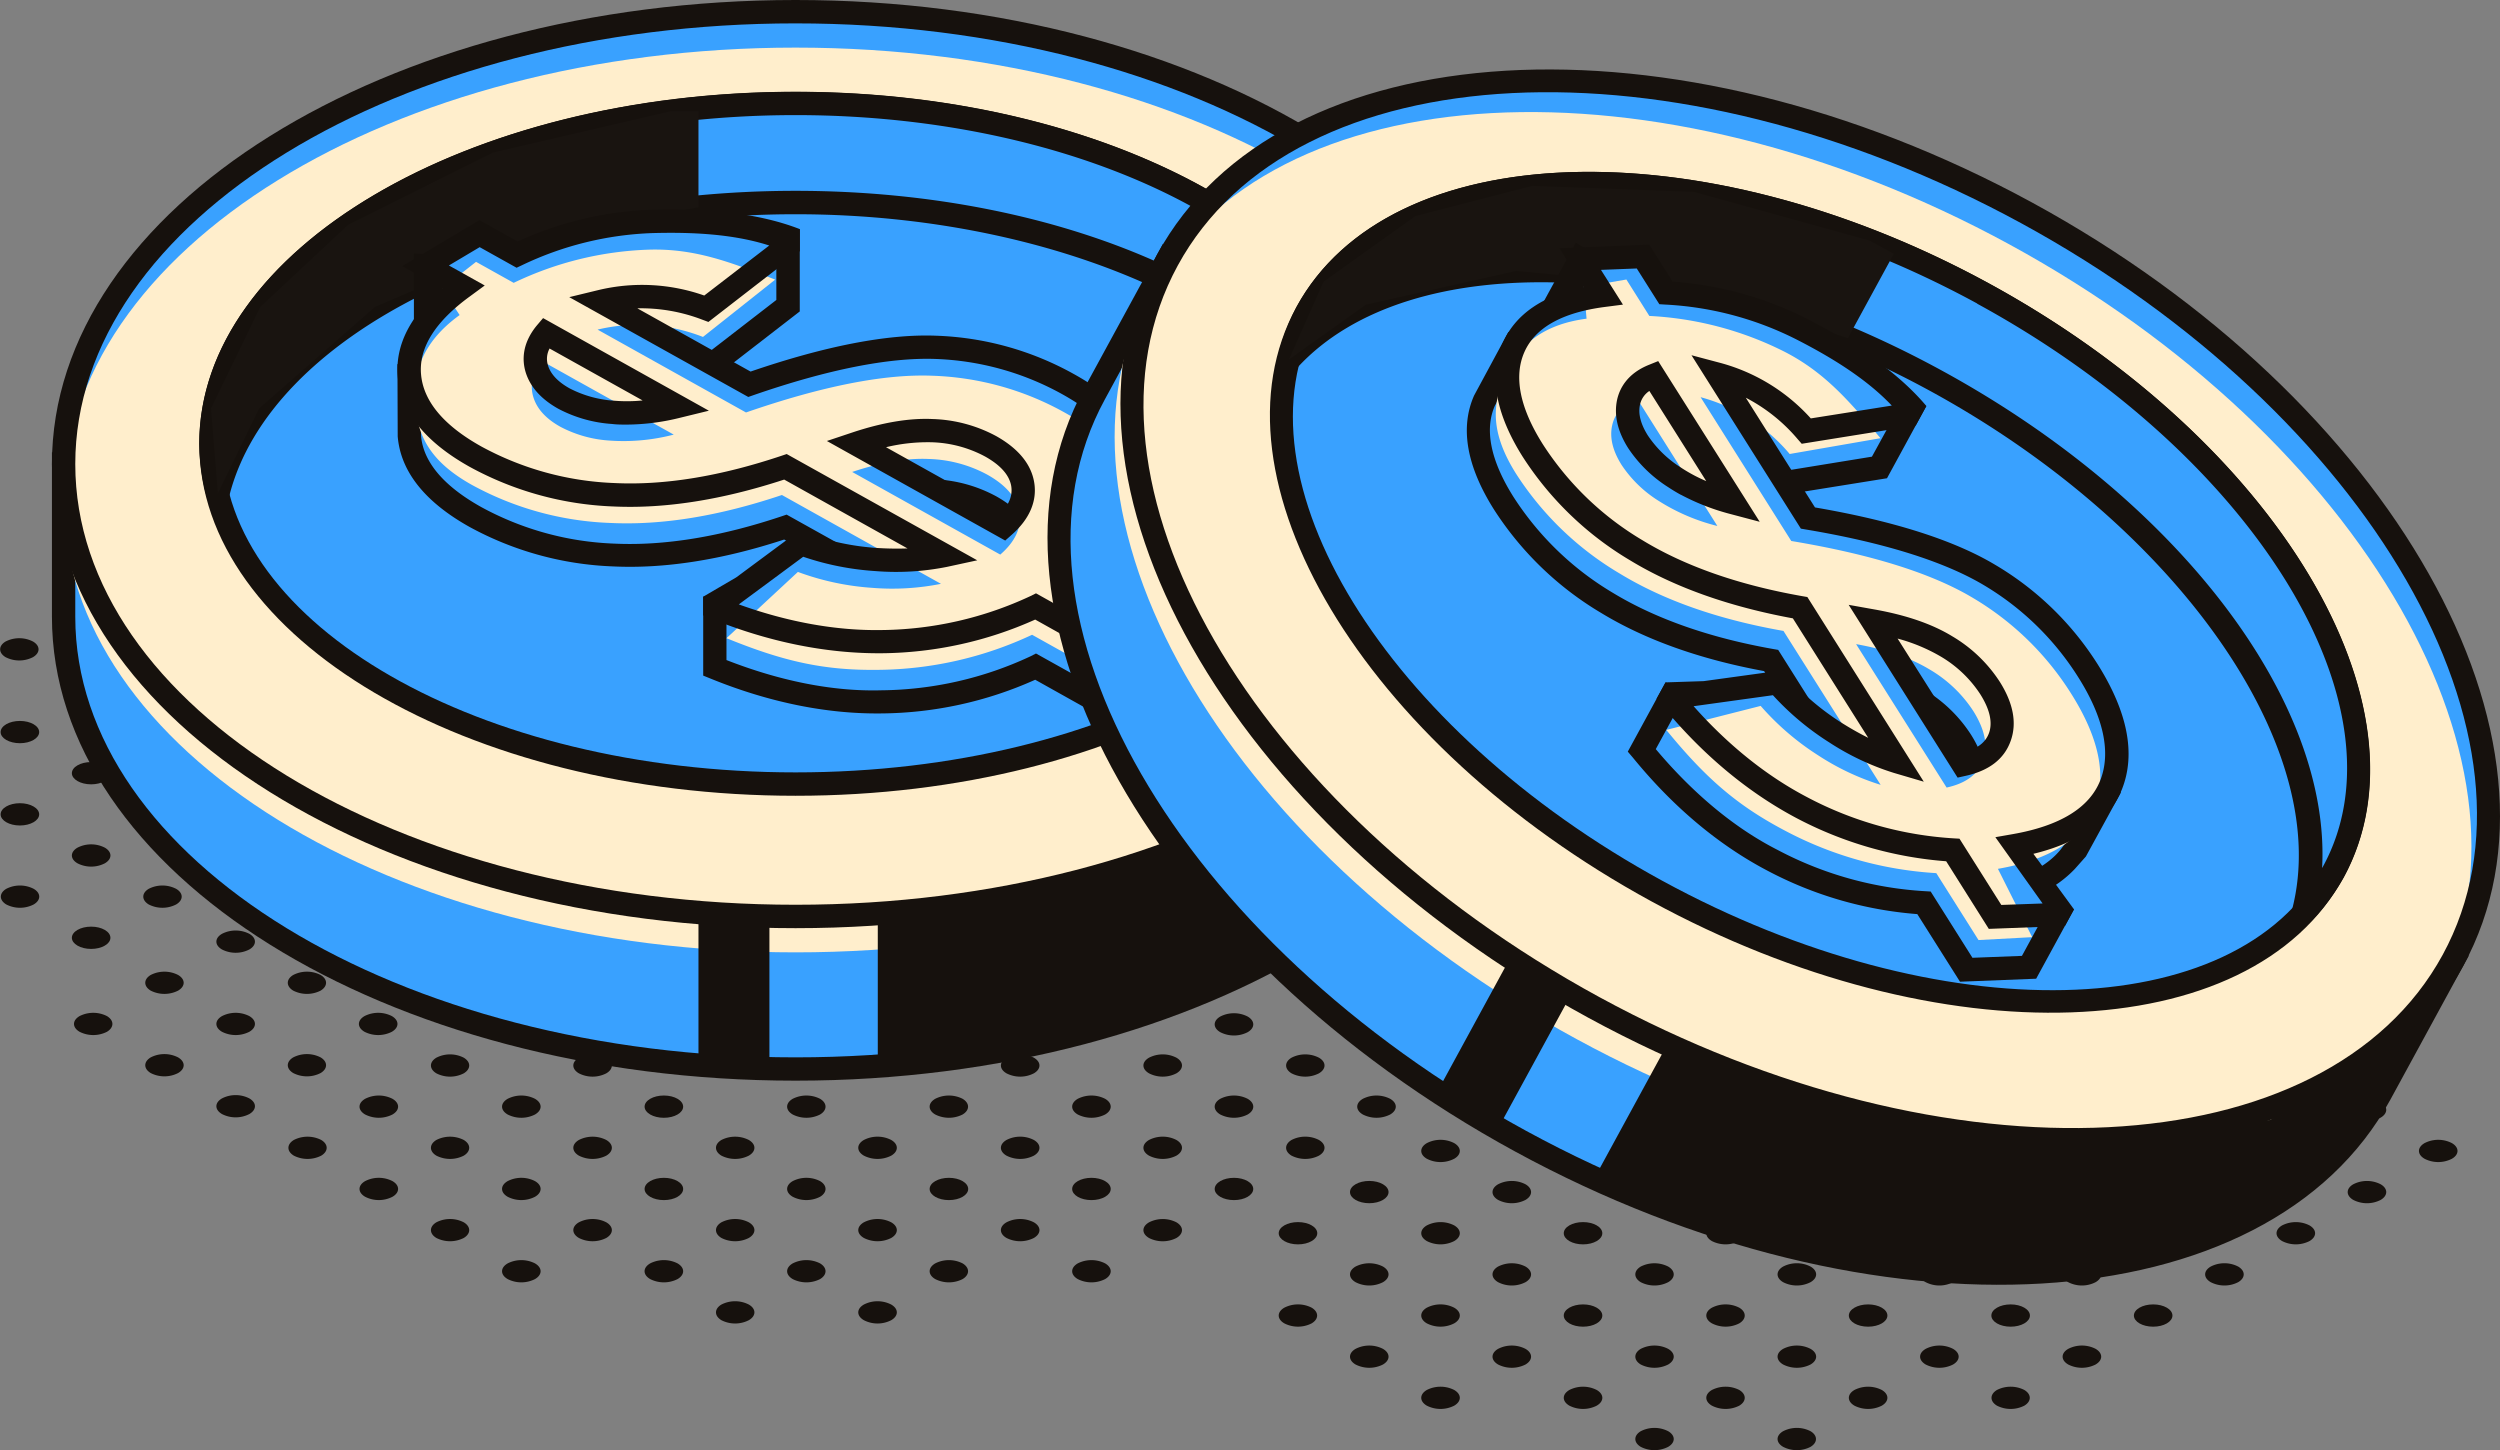<svg id="Layer_1" data-name="Layer 1" xmlns="http://www.w3.org/2000/svg" viewBox="0 0 682.17 395.68"><rect x="0" y="0" width="682.17" height="395.68" fill="#808080" stroke="none"/><defs><style>.cls-1{fill:#16110d;}.cls-2{fill:#39a1ff;}.cls-3{fill:#fec;}.cls-4{fill:#191410;}</style></defs><title>coins</title><path class="cls-1" d="M311.37,355.21c2.05,1.19,2.05,3.11,0,4.3a8.26,8.26,0,0,1-7.44,0c-2.05-1.19-2.05-3.11,0-4.3A8.26,8.26,0,0,1,311.37,355.21Z" transform="translate(-9.83 -10.48)"/><path class="cls-1" d="M330.82,344c2.05,1.19,2.05,3.11,0,4.3a8.26,8.26,0,0,1-7.44,0c-2.06-1.19-2.06-3.11,0-4.29A8.23,8.23,0,0,1,330.82,344Z" transform="translate(-9.83 -10.48)"/><ellipse class="cls-1" cx="336.71" cy="324.43" rx="5.26" ry="3.04"/><path class="cls-1" d="M369.71,321.53c2.05,1.19,2.05,3.11,0,4.3a8.26,8.26,0,0,1-7.44,0c-2-1.19-2-3.11,0-4.3A8.2,8.2,0,0,1,369.71,321.53Z" transform="translate(-9.83 -10.48)"/><path class="cls-1" d="M389.15,310.3c2.06,1.19,2.06,3.11,0,4.3a8.24,8.24,0,0,1-7.43,0c-2.06-1.19-2.06-3.11,0-4.3A8.24,8.24,0,0,1,389.15,310.3Z" transform="translate(-9.83 -10.48)"/><path class="cls-1" d="M408.6,299.08c2,1.18,2,3.1,0,4.29a8.2,8.2,0,0,1-7.44,0c-2.05-1.19-2.05-3.11,0-4.29A8.2,8.2,0,0,1,408.6,299.08Z" transform="translate(-9.83 -10.48)"/><path class="cls-1" d="M428.05,287.85c2.05,1.19,2.05,3.11,0,4.29a8.2,8.2,0,0,1-7.44,0c-2.06-1.18-2.06-3.1,0-4.29A8.2,8.2,0,0,1,428.05,287.85Z" transform="translate(-9.83 -10.48)"/><ellipse class="cls-1" cx="433.94" cy="268.29" rx="5.26" ry="3.04"/><path class="cls-1" d="M253,366.44c2.06,1.18,2.06,3.11,0,4.29a8.18,8.18,0,0,1-7.43,0c-2.06-1.18-2.06-3.11,0-4.29A8.18,8.18,0,0,1,253,366.44Z" transform="translate(-9.83 -10.48)"/><path class="cls-1" d="M272.48,355.21c2,1.19,2,3.11,0,4.3a8.26,8.26,0,0,1-7.44,0c-2.05-1.19-2.05-3.11,0-4.3A8.26,8.26,0,0,1,272.48,355.21Z" transform="translate(-9.83 -10.48)"/><path class="cls-1" d="M291.92,344c2.06,1.18,2.06,3.1,0,4.29a8.24,8.24,0,0,1-7.43,0c-2.06-1.19-2.06-3.11,0-4.29A8.18,8.18,0,0,1,291.92,344Z" transform="translate(-9.83 -10.48)"/><ellipse class="cls-1" cx="297.82" cy="324.43" rx="5.26" ry="3.04"/><path class="cls-1" d="M330.82,321.53c2.05,1.19,2.05,3.11,0,4.3a8.26,8.26,0,0,1-7.44,0c-2.06-1.19-2.06-3.11,0-4.3A8.2,8.2,0,0,1,330.82,321.53Z" transform="translate(-9.83 -10.48)"/><path class="cls-1" d="M350.26,310.3c2.06,1.19,2.06,3.11,0,4.3a8.26,8.26,0,0,1-7.44,0c-2.05-1.19-2.05-3.11,0-4.3A8.26,8.26,0,0,1,350.26,310.3Z" transform="translate(-9.83 -10.48)"/><path class="cls-1" d="M369.71,299.08c2.05,1.18,2.05,3.1,0,4.29a8.2,8.2,0,0,1-7.44,0c-2-1.19-2-3.11,0-4.29A8.2,8.2,0,0,1,369.71,299.08Z" transform="translate(-9.83 -10.48)"/><path class="cls-1" d="M389.15,287.85c2.06,1.19,2.06,3.11,0,4.29a8.18,8.18,0,0,1-7.43,0c-2.06-1.18-2.06-3.1,0-4.29A8.18,8.18,0,0,1,389.15,287.85Z" transform="translate(-9.83 -10.48)"/><path class="cls-1" d="M408.6,276.62c2,1.19,2,3.11,0,4.3a8.26,8.26,0,0,1-7.44,0c-2.05-1.19-2.05-3.11,0-4.3A8.26,8.26,0,0,1,408.6,276.62Z" transform="translate(-9.83 -10.48)"/><path class="cls-1" d="M428.05,265.4c2.05,1.18,2.05,3.1,0,4.29a8.26,8.26,0,0,1-7.44,0c-2.06-1.19-2.06-3.11,0-4.29A8.2,8.2,0,0,1,428.05,265.4Z" transform="translate(-9.83 -10.48)"/><path class="cls-1" d="M447.49,254.17c2.06,1.18,2.06,3.11,0,4.29a8.2,8.2,0,0,1-7.44,0c-2.05-1.18-2.05-3.11,0-4.29A8.2,8.2,0,0,1,447.49,254.17Z" transform="translate(-9.83 -10.48)"/><path class="cls-1" d="M466.94,242.94c2.05,1.19,2.05,3.11,0,4.3a8.26,8.26,0,0,1-7.44,0c-2.06-1.19-2.06-3.11,0-4.3A8.26,8.26,0,0,1,466.94,242.94Z" transform="translate(-9.83 -10.48)"/><path class="cls-1" d="M214.14,366.44c2.06,1.18,2.06,3.11,0,4.29a8.2,8.2,0,0,1-7.44,0c-2-1.18-2-3.11,0-4.29A8.2,8.2,0,0,1,214.14,366.44Z" transform="translate(-9.83 -10.48)"/><path class="cls-1" d="M233.59,355.21c2,1.19,2,3.11,0,4.3a8.26,8.26,0,0,1-7.44,0c-2.05-1.19-2.05-3.11,0-4.3A8.26,8.26,0,0,1,233.59,355.21Z" transform="translate(-9.83 -10.48)"/><path class="cls-1" d="M253,344c2.06,1.18,2.06,3.1,0,4.29a8.24,8.24,0,0,1-7.43,0c-2.06-1.19-2.06-3.11,0-4.29A8.18,8.18,0,0,1,253,344Z" transform="translate(-9.83 -10.48)"/><ellipse class="cls-1" cx="258.93" cy="324.43" rx="5.26" ry="3.04"/><path class="cls-1" d="M291.92,321.53c2.06,1.19,2.06,3.11,0,4.3a8.24,8.24,0,0,1-7.43,0c-2.06-1.19-2.06-3.11,0-4.3A8.18,8.18,0,0,1,291.92,321.53Z" transform="translate(-9.83 -10.48)"/><path class="cls-1" d="M311.37,310.3c2.05,1.19,2.05,3.11,0,4.3a8.26,8.26,0,0,1-7.44,0c-2.05-1.19-2.05-3.11,0-4.3A8.26,8.26,0,0,1,311.37,310.3Z" transform="translate(-9.83 -10.48)"/><path class="cls-1" d="M330.82,299.08c2.05,1.18,2.05,3.1,0,4.29a8.2,8.2,0,0,1-7.44,0c-2.06-1.19-2.06-3.11,0-4.29A8.2,8.2,0,0,1,330.82,299.08Z" transform="translate(-9.83 -10.48)"/><path class="cls-1" d="M350.26,287.85c2.06,1.19,2.06,3.11,0,4.29a8.2,8.2,0,0,1-7.44,0c-2.05-1.18-2.05-3.1,0-4.29A8.2,8.2,0,0,1,350.26,287.85Z" transform="translate(-9.83 -10.48)"/><path class="cls-1" d="M369.71,276.62c2.05,1.19,2.05,3.11,0,4.3a8.26,8.26,0,0,1-7.44,0c-2-1.19-2-3.11,0-4.3A8.26,8.26,0,0,1,369.71,276.62Z" transform="translate(-9.83 -10.48)"/><path class="cls-1" d="M389.15,265.4c2.06,1.18,2.06,3.1,0,4.29a8.24,8.24,0,0,1-7.43,0c-2.06-1.19-2.06-3.11,0-4.29A8.18,8.18,0,0,1,389.15,265.4Z" transform="translate(-9.83 -10.48)"/><path class="cls-1" d="M408.6,254.17c2,1.18,2,3.11,0,4.29a8.2,8.2,0,0,1-7.44,0c-2.05-1.18-2.05-3.11,0-4.29A8.2,8.2,0,0,1,408.6,254.17Z" transform="translate(-9.83 -10.48)"/><path class="cls-1" d="M428.05,242.94c2.05,1.19,2.05,3.11,0,4.3a8.26,8.26,0,0,1-7.44,0c-2.06-1.19-2.06-3.11,0-4.3A8.26,8.26,0,0,1,428.05,242.94Z" transform="translate(-9.83 -10.48)"/><ellipse class="cls-1" cx="433.94" cy="223.38" rx="5.26" ry="3.04"/><path class="cls-1" d="M466.94,220.49c2.05,1.18,2.05,3.11,0,4.29a8.2,8.2,0,0,1-7.44,0c-2.05-1.18-2.05-3.11,0-4.29A8.2,8.2,0,0,1,466.94,220.49Z" transform="translate(-9.83 -10.48)"/><path class="cls-1" d="M194.7,355.21c2.05,1.19,2.05,3.11,0,4.3a8.26,8.26,0,0,1-7.44,0c-2.06-1.19-2.06-3.11,0-4.3A8.26,8.26,0,0,1,194.7,355.21Z" transform="translate(-9.83 -10.48)"/><path class="cls-1" d="M214.14,344c2.06,1.18,2.06,3.1,0,4.29a8.26,8.26,0,0,1-7.44,0c-2-1.19-2-3.11,0-4.29A8.2,8.2,0,0,1,214.14,344Z" transform="translate(-9.83 -10.48)"/><path class="cls-1" d="M233.59,332.76c2,1.18,2,3.11,0,4.29a8.2,8.2,0,0,1-7.44,0c-2.05-1.18-2.05-3.11,0-4.29A8.2,8.2,0,0,1,233.59,332.76Z" transform="translate(-9.83 -10.48)"/><path class="cls-1" d="M253,321.53c2.06,1.19,2.06,3.11,0,4.3a8.24,8.24,0,0,1-7.43,0c-2.06-1.19-2.06-3.11,0-4.3A8.18,8.18,0,0,1,253,321.53Z" transform="translate(-9.83 -10.48)"/><path class="cls-1" d="M272.48,310.3c2,1.19,2,3.11,0,4.3a8.26,8.26,0,0,1-7.44,0c-2.05-1.19-2.05-3.11,0-4.3A8.26,8.26,0,0,1,272.48,310.3Z" transform="translate(-9.83 -10.48)"/><path class="cls-1" d="M291.92,299.08c2.06,1.18,2.06,3.1,0,4.29a8.18,8.18,0,0,1-7.43,0c-2.06-1.19-2.06-3.11,0-4.29A8.18,8.18,0,0,1,291.92,299.08Z" transform="translate(-9.83 -10.48)"/><path class="cls-1" d="M311.37,287.85c2.05,1.19,2.05,3.11,0,4.29a8.2,8.2,0,0,1-7.44,0c-2.05-1.18-2.05-3.1,0-4.29A8.2,8.2,0,0,1,311.37,287.85Z" transform="translate(-9.83 -10.48)"/><path class="cls-1" d="M330.82,276.62c2.05,1.19,2.05,3.11,0,4.3a8.26,8.26,0,0,1-7.44,0c-2.06-1.19-2.06-3.11,0-4.3A8.26,8.26,0,0,1,330.82,276.62Z" transform="translate(-9.83 -10.48)"/><path class="cls-1" d="M350.26,265.4c2.06,1.18,2.06,3.1,0,4.29a8.26,8.26,0,0,1-7.44,0c-2.05-1.19-2.05-3.11,0-4.29A8.2,8.2,0,0,1,350.26,265.4Z" transform="translate(-9.83 -10.48)"/><path class="cls-1" d="M369.71,254.17c2.05,1.18,2.05,3.11,0,4.29a8.2,8.2,0,0,1-7.44,0c-2-1.18-2-3.11,0-4.29A8.2,8.2,0,0,1,369.71,254.17Z" transform="translate(-9.83 -10.48)"/><path class="cls-1" d="M389.15,242.94c2.06,1.19,2.06,3.11,0,4.3a8.24,8.24,0,0,1-7.43,0c-2.06-1.19-2.06-3.11,0-4.3A8.24,8.24,0,0,1,389.15,242.94Z" transform="translate(-9.83 -10.48)"/><path class="cls-1" d="M408.6,231.71c2,1.19,2,3.11,0,4.3a8.26,8.26,0,0,1-7.44,0c-2.05-1.19-2.05-3.11,0-4.3A8.26,8.26,0,0,1,408.6,231.71Z" transform="translate(-9.83 -10.48)"/><path class="cls-1" d="M428.05,220.49c2.05,1.18,2.05,3.11,0,4.29a8.2,8.2,0,0,1-7.44,0c-2.06-1.18-2.06-3.11,0-4.29A8.2,8.2,0,0,1,428.05,220.49Z" transform="translate(-9.83 -10.48)"/><path class="cls-1" d="M447.49,209.26c2.06,1.19,2.06,3.11,0,4.29a8.18,8.18,0,0,1-7.43,0c-2.06-1.18-2.06-3.1,0-4.29A8.18,8.18,0,0,1,447.49,209.26Z" transform="translate(-9.83 -10.48)"/><path class="cls-1" d="M466.94,198c2.05,1.19,2.05,3.11,0,4.3a8.26,8.26,0,0,1-7.44,0c-2.05-1.19-2.05-3.11,0-4.3A8.26,8.26,0,0,1,466.94,198Z" transform="translate(-9.83 -10.48)"/><path class="cls-1" d="M155.8,355.21c2.06,1.19,2.06,3.11,0,4.3a8.24,8.24,0,0,1-7.43,0c-2.06-1.19-2.06-3.11,0-4.3A8.24,8.24,0,0,1,155.8,355.21Z" transform="translate(-9.83 -10.48)"/><path class="cls-1" d="M175.25,344c2.05,1.18,2.05,3.1,0,4.29a8.26,8.26,0,0,1-7.44,0c-2.05-1.19-2.05-3.11,0-4.29A8.2,8.2,0,0,1,175.25,344Z" transform="translate(-9.83 -10.48)"/><ellipse class="cls-1" cx="181.15" cy="324.43" rx="5.26" ry="3.04"/><path class="cls-1" d="M214.14,321.53c2.06,1.19,2.06,3.11,0,4.3a8.26,8.26,0,0,1-7.44,0c-2-1.19-2-3.11,0-4.3A8.26,8.26,0,0,1,214.14,321.53Z" transform="translate(-9.83 -10.48)"/><path class="cls-1" d="M233.59,310.3c2,1.19,2,3.11,0,4.3a8.26,8.26,0,0,1-7.44,0c-2.05-1.19-2.05-3.11,0-4.3A8.26,8.26,0,0,1,233.59,310.3Z" transform="translate(-9.83 -10.48)"/><path class="cls-1" d="M253,299.08c2.06,1.18,2.06,3.1,0,4.29a8.18,8.18,0,0,1-7.43,0c-2.06-1.19-2.06-3.11,0-4.29A8.18,8.18,0,0,1,253,299.08Z" transform="translate(-9.83 -10.48)"/><path class="cls-1" d="M408.6,209.26c2,1.19,2,3.11,0,4.29a8.2,8.2,0,0,1-7.44,0c-2.05-1.18-2.05-3.1,0-4.29A8.2,8.2,0,0,1,408.6,209.26Z" transform="translate(-9.83 -10.48)"/><path class="cls-1" d="M428.05,198c2.05,1.19,2.05,3.11,0,4.3a8.26,8.26,0,0,1-7.44,0c-2.06-1.19-2.06-3.11,0-4.3A8.26,8.26,0,0,1,428.05,198Z" transform="translate(-9.83 -10.48)"/><path class="cls-1" d="M447.49,186.81c2.06,1.18,2.06,3.1,0,4.29a8.18,8.18,0,0,1-7.43,0c-2.06-1.19-2.06-3.11,0-4.29A8.18,8.18,0,0,1,447.49,186.81Z" transform="translate(-9.83 -10.48)"/><path class="cls-1" d="M136.36,344c2,1.18,2,3.1,0,4.29a8.26,8.26,0,0,1-7.44,0c-2-1.19-2-3.11,0-4.29A8.2,8.2,0,0,1,136.36,344Z" transform="translate(-9.83 -10.48)"/><path class="cls-1" d="M155.8,332.76c2.06,1.18,2.06,3.11,0,4.29a8.18,8.18,0,0,1-7.43,0c-2.06-1.18-2.06-3.11,0-4.29A8.18,8.18,0,0,1,155.8,332.76Z" transform="translate(-9.83 -10.48)"/><path class="cls-1" d="M175.25,321.53c2.05,1.19,2.05,3.11,0,4.3a8.26,8.26,0,0,1-7.44,0c-2.05-1.19-2.05-3.11,0-4.3A8.26,8.26,0,0,1,175.25,321.53Z" transform="translate(-9.83 -10.48)"/><ellipse class="cls-1" cx="181.15" cy="301.97" rx="5.26" ry="3.04"/><path class="cls-1" d="M214.14,299.08c2.06,1.18,2.06,3.1,0,4.29a8.2,8.2,0,0,1-7.44,0c-2-1.19-2-3.11,0-4.29A8.2,8.2,0,0,1,214.14,299.08Z" transform="translate(-9.83 -10.48)"/><path class="cls-1" d="M408.6,186.81c2,1.18,2,3.1,0,4.29a8.2,8.2,0,0,1-7.44,0c-2.05-1.19-2.05-3.11,0-4.29A8.2,8.2,0,0,1,408.6,186.81Z" transform="translate(-9.83 -10.48)"/><path class="cls-1" d="M428.05,175.58c2.05,1.19,2.05,3.11,0,4.29a8.2,8.2,0,0,1-7.44,0c-2.05-1.18-2.05-3.1,0-4.29A8.2,8.2,0,0,1,428.05,175.58Z" transform="translate(-9.83 -10.48)"/><path class="cls-1" d="M116.91,332.76c2.06,1.18,2.06,3.11,0,4.29a8.18,8.18,0,0,1-7.43,0c-2.06-1.18-2.06-3.11,0-4.29A8.18,8.18,0,0,1,116.91,332.76Z" transform="translate(-9.83 -10.48)"/><path class="cls-1" d="M136.36,321.53c2,1.19,2,3.11,0,4.3a8.26,8.26,0,0,1-7.44,0c-2-1.19-2-3.11,0-4.3A8.26,8.26,0,0,1,136.36,321.53Z" transform="translate(-9.83 -10.48)"/><path class="cls-1" d="M155.8,310.3c2.06,1.19,2.06,3.11,0,4.3a8.24,8.24,0,0,1-7.43,0c-2.06-1.19-2.06-3.11,0-4.3A8.24,8.24,0,0,1,155.8,310.3Z" transform="translate(-9.83 -10.48)"/><path class="cls-1" d="M175.25,299.08c2.05,1.18,2.05,3.1,0,4.29a8.2,8.2,0,0,1-7.44,0c-2.05-1.19-2.05-3.11,0-4.29A8.2,8.2,0,0,1,175.25,299.08Z" transform="translate(-9.83 -10.48)"/><path class="cls-1" d="M408.6,164.35c2,1.19,2,3.11,0,4.3a8.26,8.26,0,0,1-7.44,0c-2.05-1.19-2.05-3.11,0-4.3A8.26,8.26,0,0,1,408.6,164.35Z" transform="translate(-9.83 -10.48)"/><path class="cls-1" d="M97.47,321.53c2,1.19,2,3.11,0,4.3a8.26,8.26,0,0,1-7.44,0c-2-1.19-2-3.11,0-4.3A8.26,8.26,0,0,1,97.47,321.53Z" transform="translate(-9.83 -10.48)"/><path class="cls-1" d="M116.91,310.3c2.06,1.19,2.06,3.11,0,4.3a8.24,8.24,0,0,1-7.43,0c-2.06-1.19-2.06-3.11,0-4.3A8.24,8.24,0,0,1,116.91,310.3Z" transform="translate(-9.83 -10.48)"/><path class="cls-1" d="M136.36,299.08c2,1.18,2,3.1,0,4.29a8.2,8.2,0,0,1-7.44,0c-2-1.19-2-3.11,0-4.29A8.2,8.2,0,0,1,136.36,299.08Z" transform="translate(-9.83 -10.48)"/><path class="cls-1" d="M155.8,287.85c2.06,1.19,2.06,3.11,0,4.29a8.18,8.18,0,0,1-7.43,0c-2.06-1.18-2.06-3.1,0-4.29A8.18,8.18,0,0,1,155.8,287.85Z" transform="translate(-9.83 -10.48)"/><path class="cls-1" d="M77.85,310.19c2.06,1.18,2.06,3.1,0,4.29a8.18,8.18,0,0,1-7.43,0c-2.06-1.19-2.06-3.11,0-4.29A8.18,8.18,0,0,1,77.85,310.19Z" transform="translate(-9.83 -10.48)"/><path class="cls-1" d="M97.3,299c2,1.18,2,3.11,0,4.29a8.2,8.2,0,0,1-7.44,0c-2-1.18-2-3.11,0-4.29A8.2,8.2,0,0,1,97.3,299Z" transform="translate(-9.83 -10.48)"/><path class="cls-1" d="M116.74,287.73c2.06,1.19,2.06,3.11,0,4.3a8.24,8.24,0,0,1-7.43,0c-2.06-1.19-2.06-3.11,0-4.3A8.24,8.24,0,0,1,116.74,287.73Z" transform="translate(-9.83 -10.48)"/><path class="cls-1" d="M58.41,299c2.05,1.19,2.05,3.11,0,4.29a8.2,8.2,0,0,1-7.44,0c-2-1.18-2-3.1,0-4.29A8.2,8.2,0,0,1,58.41,299Z" transform="translate(-9.83 -10.48)"/><path class="cls-1" d="M77.85,287.73c2.06,1.19,2.06,3.11,0,4.3a8.24,8.24,0,0,1-7.43,0c-2.06-1.19-2.06-3.11,0-4.3A8.24,8.24,0,0,1,77.85,287.73Z" transform="translate(-9.83 -10.48)"/><path class="cls-1" d="M97.3,276.51c2,1.18,2,3.1,0,4.29a8.26,8.26,0,0,1-7.44,0c-2-1.19-2-3.11,0-4.29A8.2,8.2,0,0,1,97.3,276.51Z" transform="translate(-9.83 -10.48)"/><path class="cls-1" d="M39,287.73c2,1.19,2,3.11,0,4.3a8.26,8.26,0,0,1-7.44,0c-2.05-1.19-2.05-3.11,0-4.3A8.26,8.26,0,0,1,39,287.73Z" transform="translate(-9.83 -10.48)"/><path class="cls-1" d="M58.41,276.51c2.05,1.18,2.05,3.1,0,4.29a8.26,8.26,0,0,1-7.44,0c-2-1.19-2-3.11,0-4.29A8.2,8.2,0,0,1,58.41,276.51Z" transform="translate(-9.83 -10.48)"/><path class="cls-1" d="M77.85,265.28c2.06,1.18,2.06,3.11,0,4.29a8.18,8.18,0,0,1-7.43,0c-2.06-1.18-2.06-3.11,0-4.29A8.18,8.18,0,0,1,77.85,265.28Z" transform="translate(-9.83 -10.48)"/><path class="cls-1" d="M97.3,254.05c2,1.19,2,3.11,0,4.3a8.26,8.26,0,0,1-7.44,0c-2-1.19-2-3.11,0-4.3A8.26,8.26,0,0,1,97.3,254.05Z" transform="translate(-9.83 -10.48)"/><path class="cls-1" d="M459.53,175.74a8.23,8.23,0,0,1,7.44,0c2.06,1.18,2.07,3.11,0,4.3a8.23,8.23,0,0,1-7.44,0C457.49,178.85,457.48,176.93,459.53,175.74Z" transform="translate(-9.83 -10.48)"/><path class="cls-1" d="M440.09,164.51a8.23,8.23,0,0,1,7.44,0c2.06,1.19,2.06,3.11,0,4.3a8.23,8.23,0,0,1-7.44,0C438.05,167.62,438,165.7,440.09,164.51Z" transform="translate(-9.83 -10.48)"/><path class="cls-1" d="M420.64,153.28a8.23,8.23,0,0,1,7.44,0c2.06,1.18,2.07,3.1,0,4.29a8.21,8.21,0,0,1-7.43,0C418.6,156.39,418.59,154.47,420.64,153.28Z" transform="translate(-9.83 -10.48)"/><ellipse class="cls-1" cx="24.87" cy="255.89" rx="5.26" ry="3.04"/><path class="cls-1" d="M57.87,253c2.05,1.18,2.05,3.1,0,4.29a8.2,8.2,0,0,1-7.44,0c-2-1.19-2-3.11,0-4.29A8.2,8.2,0,0,1,57.87,253Z" transform="translate(-9.83 -10.48)"/><path class="cls-1" d="M77.32,241.77c2.05,1.19,2.05,3.11,0,4.29a8.18,8.18,0,0,1-7.43,0c-2.06-1.18-2.06-3.1,0-4.29A8.2,8.2,0,0,1,77.32,241.77Z" transform="translate(-9.83 -10.48)"/><path class="cls-1" d="M19,253c2.05,1.18,2.05,3.1,0,4.29a8.2,8.2,0,0,1-7.44,0c-2-1.19-2-3.11,0-4.29A8.2,8.2,0,0,1,19,253Z" transform="translate(-9.83 -10.48)"/><path class="cls-1" d="M38.42,241.77c2.06,1.19,2.06,3.11,0,4.29a8.18,8.18,0,0,1-7.43,0c-2.06-1.18-2.06-3.1,0-4.29A8.18,8.18,0,0,1,38.42,241.77Z" transform="translate(-9.83 -10.48)"/><ellipse class="cls-1" cx="44.32" cy="222.21" rx="5.26" ry="3.04"/><ellipse class="cls-1" cx="5.43" cy="222.21" rx="5.26" ry="3.04"/><ellipse class="cls-1" cx="24.87" cy="210.98" rx="5.26" ry="3.04"/><ellipse class="cls-1" cx="5.43" cy="199.76" rx="5.26" ry="3.04"/><path class="cls-1" d="M38.42,196.86c2.06,1.19,2.06,3.11,0,4.3a8.24,8.24,0,0,1-7.43,0c-2.06-1.19-2.06-3.11,0-4.3A8.18,8.18,0,0,1,38.42,196.86Z" transform="translate(-9.83 -10.48)"/><path class="cls-1" d="M18.81,185.52c2.05,1.18,2.05,3.1,0,4.29a8.2,8.2,0,0,1-7.44,0c-2-1.19-2-3.11,0-4.29A8.2,8.2,0,0,1,18.81,185.52Z" transform="translate(-9.83 -10.48)"/><path class="cls-2" d="M414.75,137.11C387.1,89.44,313.55,55.28,226.91,55.28S66.72,89.44,39.06,137.11H27.18v41.61c0,68.18,89.42,123.44,199.73,123.44S426.63,246.9,426.63,178.72V137.11Z" transform="translate(-9.83 -10.48)"/><path class="cls-1" d="M226.91,305.36C115,305.36,24,248.55,24,178.72v-44.8H37.25c29.64-49,105.51-81.83,189.66-81.83s160,32.82,189.66,81.83h13.25v44.8C429.82,248.55,338.79,305.36,226.91,305.36Zm-196.54-165v38.41C30.37,245,118.54,299,226.91,299S423.45,245,423.45,178.72V140.31H412.92l-.92-1.59c-27.86-48-102.24-80.25-185.09-80.25S69.67,90.72,41.83,138.72l-.93,1.59Z" transform="translate(-9.83 -10.48)"/><ellipse class="cls-2" cx="217.08" cy="126.63" rx="199.73" ry="123.44"/><path class="cls-3" d="M426.63,146.91c0,68.17-89.42,123.44-199.72,123.44S27.18,215.08,27.18,146.91,116.6,23.47,226.91,23.47,426.63,78.74,426.63,146.91Z" transform="translate(-9.83 -10.48)"/><path class="cls-1" d="M226.91,263.75C115,263.75,24,206.94,24,137.11S115,10.48,226.91,10.48,429.82,67.29,429.82,137.11,338.79,263.75,226.91,263.75Zm0-246.89c-108.37,0-196.54,54-196.54,120.25s88.17,120.25,196.54,120.25,196.54-53.94,196.54-120.25S335.28,16.86,226.91,16.86Z" transform="translate(-9.83 -10.48)"/><ellipse class="cls-2" cx="217.08" cy="121.09" rx="159.5" ry="92.87"/><path class="cls-1" d="M226.91,227.62c-89.71,0-162.7-43.09-162.7-96.06s73-96.05,162.7-96.05S389.6,78.6,389.6,131.56,316.62,227.62,226.91,227.62Zm0-185.73c-86.19,0-156.31,40.23-156.31,89.67s70.12,89.68,156.31,89.68S383.23,181,383.23,131.56,313.1,41.89,226.91,41.89Z" transform="translate(-9.83 -10.48)"/><path class="cls-2" d="M226.91,38.7c-88.09,0-159.5,41.58-159.5,92.87a55,55,0,0,0,1.88,13.52c11.27-44.86,77.44-79.35,157.62-79.35s146.35,34.49,157.62,79.35a55.52,55.52,0,0,0,1.88-13.52C386.41,80.28,315,38.7,226.91,38.7Z" transform="translate(-9.83 -10.48)"/><path class="cls-1" d="M382.62,151.72l-1.18-5.85C370.42,102,304,68.94,226.91,68.94S83.4,102,72.38,145.87L70.6,153l-4.41-7.08a57.65,57.65,0,0,1-2-14.3c0-53,73-96.06,162.7-96.06S389.6,78.6,389.6,131.57a58.08,58.08,0,0,1-2,14.29ZM226.91,41.89c-86.19,0-156.31,40.23-156.31,89.68v.55c19.5-41,82.24-69.57,156.31-69.57s136.81,28.6,156.31,69.57c0-.19,0-.37,0-.55C383.23,82.12,313.1,41.89,226.91,41.89Z" transform="translate(-9.83 -10.48)"/><polygon class="cls-4" points="190.59 30.34 190.59 56.55 146.07 64.99 102.31 83.75 70.72 111.44 59.45 134.61 57.58 111.44 71.02 83.75 95.03 61.3 134.57 41.61 183.03 30.34 190.59 30.34"/><path class="cls-2" d="M312,178.34c6-6.05,9.22-12.15,9.65-18.31l.32.13v-17.8l-12.15-5a64.27,64.27,0,0,0-8.46-5.58A79.44,79.44,0,0,0,265,121.69q-19.56-.7-50.68,10.08l-40.5-22.61a48.12,48.12,0,0,1,28.76,2l22.29-17.25V77.47l-28.53,9.81.12.23c-2.85-.18-5.71-.28-8.59-.2a92,92,0,0,0-36.94,9.06l-5.24-2.92,2-1.55V84.23L125.94,83v25.83l7-5.48,3.23,1.8a47.91,47.91,0,0,0-8.12,7.43c-3.72-1.27-6.63-2.24-6.63-2.24l.06,18.94q1,12.72,18,22.2a84.75,84.75,0,0,0,37.83,10.39q21.06,1,46.77-7.62l43.4,24.23a67.92,67.92,0,0,1-18.66,1.09,71.82,71.82,0,0,1-13-2.22l1-3.58-32,2.47v16.42q23.44,9.57,45.61,9.28a100.75,100.75,0,0,0,41.91-9.58l18.85,10.53L326,194.12V177.7ZM177.15,139.41a33.41,33.41,0,0,1-13.46-3.75q-6-3.36-7.42-8.26t2.51-9.63l35.84,20A54,54,0,0,1,177.15,139.41Zm106.57,31.11L243.33,148q11.83-4,20.87-3.55a35.75,35.75,0,0,1,16,4.29q7.77,4.33,8.74,10.4T283.72,170.52Z" transform="translate(-9.83 -10.48)"/><path class="cls-1" d="M311.3,206.59l-19-10.63a104.37,104.37,0,0,1-41.73,9.19c-15,.22-30.89-3-46.86-9.51l-2-.81V173.3l39.52-3L239.83,175a62.44,62.44,0,0,0,9.26,1.36,81.82,81.82,0,0,0,8.37.13l-33.65-18.79c-16.94,5.55-32.61,8-46.59,7.34A88.45,88.45,0,0,1,138,154.29c-12.25-6.84-18.86-15.16-19.65-24.74l-.07-19.66,4.49-2.46V79.65l28.13,1.56.19,11.58a95.43,95.43,0,0,1,36.71-8.67c2.52-.06,5.06,0,7.56.13L228.06,73V95.46l-24.93,19.29-1.66-.62a48.27,48.27,0,0,0-17.74-3.1l30.91,17.26c20.41-7,37.42-10.27,50.47-9.79A82.87,82.87,0,0,1,302.89,129a67.27,67.27,0,0,1,8.53,5.59l13.72,5.65v19.92l-1,4.4a30.7,30.7,0,0,1-4.95,10.27l10-.46v21.57ZM292.52,188.8l18.68,10.42,11.6-6.91V181l-18.89.87,5.81-5.82c5.41-5.42,8.35-10.9,8.73-16.29l.32-4.42V144.5l-10.95-4.63a60.88,60.88,0,0,0-8-5.31,76.66,76.66,0,0,0-34.9-9.68c-12.52-.44-29.23,2.88-49.51,9.9l-1.35.48L165.16,108l7.91-1.92A51.19,51.19,0,0,1,202,107.54l19.67-15.21V81.94l-20.93,7.2.8,1.68-5.3-.12a81.94,81.94,0,0,0-8.29-.2,89.37,89.37,0,0,0-35.67,8.76l-1.49.7-10.87-6.07,4.56-3.55V87.25l-14,2-1.32,13.11,3.54-2.76,9.43,5.26-4,2.94a45.53,45.53,0,0,0-7.59,7l-1.41,1.61-4.41-1.5,0,14.48c.58,7.06,6.1,13.69,16.39,19.43a82,82,0,0,0,36.43,10c13.52.63,28.89-1.86,45.6-7.47l1.33-.45,52,29-8.26,1.79a71.32,71.32,0,0,1-19.55,1.15,73.87,73.87,0,0,1-13.62-2.31l-3.18-.81.66-2.32-24.46,1.89v11.3c14.48,5.66,28.94,8.64,42.37,8.25a98,98,0,0,0,40.6-9.28Zm-8.4-14.4-48.66-27.17,6.85-2.29c8.24-2.75,15.61-4,22-3.7a38.77,38.77,0,0,1,17.4,4.69c6,3.37,9.52,7.63,10.33,12.67.83,5.19-1.28,10-6.26,14.33ZM251.6,148.93l31.61,17.65c2.1-2.3,2.93-4.59,2.56-7-.49-3-2.89-5.74-7.15-8.11a32.55,32.55,0,0,0-14.57-3.89A47,47,0,0,0,251.6,148.93Zm-70.75-6.17c-1.35,0-2.68,0-4-.17h0a36.4,36.4,0,0,1-14.73-4.15c-4.75-2.65-7.75-6.07-8.94-10.15-.85-3-1-7.57,3.12-12.56l1.7-2L203.26,139l-7.89,1.92A60.75,60.75,0,0,1,180.85,142.76Zm-3.43-6.52a43.91,43.91,0,0,0,7.76-.07L159.79,122a5.9,5.9,0,0,0-.45,4.53c.69,2.41,2.68,4.55,5.91,6.35a30.54,30.54,0,0,0,12.17,3.37Z" transform="translate(-9.83 -10.48)"/><path class="cls-2" d="M267.54,162.08l-43.4-24.23q-25.71,8.64-46.77,7.62a84.88,84.88,0,0,1-37.83-10.38q-17-9.5-18-22.21T136.2,88.74L125.94,83l14.74-8.79L150.93,80a91.66,91.66,0,0,1,36.94-9.06,93.66,93.66,0,0,1,37,6.57L202.58,94.72a48.12,48.12,0,0,0-28.76-2l40.5,22.61q31.13-10.78,50.68-10.08a79.44,79.44,0,0,1,36.34,10.09q18.75,10.47,20.47,24.27t-15.19,27.26L326,177.7l-14.73,8.79L292.4,176a100.75,100.75,0,0,1-41.91,9.58q-22.17.3-45.61-9.28l23.62-17.44a72.19,72.19,0,0,0,20.38,4.35A67.92,67.92,0,0,0,267.54,162.08ZM158.78,101.35q-3.93,4.74-2.51,9.63t7.42,8.26A33.41,33.41,0,0,0,177.15,123a54,54,0,0,0,17.47-1.62ZM283.72,154.1q6.18-5.35,5.2-11.41t-8.74-10.4a35.75,35.75,0,0,0-16-4.29q-9-.41-20.87,3.55Z" transform="translate(-9.83 -10.48)"/><path class="cls-3" d="M266.59,169.79l-43.4-24.24q-25.71,8.64-46.76,7.63a85,85,0,0,1-37.84-10.39c-11.32-6.32-14.75-13.29-15.44-21.77s1.62-17,12.1-24.57l-4.79-7.25,9.27-7.27L150,87.66a91.86,91.86,0,0,1,36.94-9.06c12.55-.35,22.29,3.44,34.42,8.18l-19.71,15.64a48.12,48.12,0,0,0-28.76-2l40.5,22.61Q244.5,112.27,264.05,113a79.31,79.31,0,0,1,36.34,10.08q18.75,10.47,20.47,24.28t-15.19,27.25l17.13,11.9-12.5,7.7-18.85-10.52a100.74,100.74,0,0,1-41.91,9.57c-14.78.2-25.84-2.26-41.47-8.64l19.48-18.08a72.19,72.19,0,0,0,20.38,4.35A67.56,67.56,0,0,0,266.59,169.79ZM157.83,109.06q-3.93,4.72-2.51,9.63t7.43,8.25a33.15,33.15,0,0,0,13.45,3.76,54.07,54.07,0,0,0,17.47-1.63Zm124.94,52.75q6.18-5.37,5.2-11.42T279.23,140a35.62,35.62,0,0,0-16-4.28q-9-.41-20.87,3.54Z" transform="translate(-9.83 -10.48)"/><path class="cls-1" d="M311.3,190.17l-19-10.63a104.37,104.37,0,0,1-41.73,9.19c-15,.14-30.89-3-46.86-9.51l-2-.83,0-5.09,9-5.26L228,155.23l1.61.6A69,69,0,0,0,249.09,160c2.93.19,5.71.22,8.37.13l-33.65-18.79c-16.93,5.55-32.58,8-46.59,7.34A88.45,88.45,0,0,1,138,137.87c-12.25-6.84-18.86-15.16-19.65-24.74-.68-8.46,3.39-16.5,12.13-23.93l-10.9-6.09,21.06-12.56,10.45,5.82a95.43,95.43,0,0,1,36.71-8.67c12.88-.33,27.81.44,40.28,5.3h0v6L203.13,98.33l-1.66-.62a46.8,46.8,0,0,0-17.74-3.1l30.91,17.26c20.42-7,37.38-10.27,50.47-9.79a82.87,82.87,0,0,1,37.78,10.49C316.27,120,323.7,129,325,139.24c1.15,9.26-3.14,18.37-12.78,27.1l17,8v5.16Zm-18.78-17.79L311.2,182.8l9.69-5.75-20-9.7,3.73-3c10.29-8.18,15-16.38,14-24.36s-7.34-15.46-18.84-21.89a76.74,76.74,0,0,0-34.91-9.68c-12.52-.41-29.23,2.88-49.51,9.91l-1.35.47L165.16,91.56l7.91-1.92A51.1,51.1,0,0,1,202,91.12l17.73-13.65c-10-3.22-21.49-3.67-31.78-3.39a89.37,89.37,0,0,0-35.67,8.76l-1.49.7-10.07-5.62-8.4,5,9.78,5.46-4,2.94c-9.46,6.87-14,14-13.38,21.29s6.12,13.94,16.41,19.68a82.23,82.23,0,0,0,36.43,10c13.6.66,28.91-1.86,45.6-7.47l1.33-.45,52,29-8.25,1.79a70.55,70.55,0,0,1-19.55,1.15A76,76,0,0,1,229,162.4l-17.57,13c13.32,4.81,26.56,7.21,39,7a98,98,0,0,0,40.6-9.28Zm-8.4-14.4-48.66-27.17,6.85-2.29c8.24-2.75,15.61-4,22-3.7a39,39,0,0,1,17.39,4.68c6,3.38,9.53,7.64,10.34,12.68s-1.28,10-6.26,14.33ZM251.6,132.51l31.61,17.65c2.1-2.3,2.93-4.59,2.56-7-.49-3-2.89-5.74-7.15-8.12a32.8,32.8,0,0,0-14.57-3.88A48.34,48.34,0,0,0,251.6,132.51Zm-70.75-6.17c-1.35,0-2.68,0-4-.17A36.56,36.56,0,0,1,162.14,122c-4.75-2.66-7.75-6.08-8.94-10.16-.85-3-1-7.56,3.12-12.56l1.7-2,45.24,25.27-7.89,1.93A61.23,61.23,0,0,1,180.85,126.34Zm-21.06-20.76a5.91,5.91,0,0,0-.46,4.51c.7,2.42,2.69,4.56,5.92,6.36a30.54,30.54,0,0,0,12.17,3.37,43,43,0,0,0,7.76-.07Z" transform="translate(-9.83 -10.48)"/><polygon class="cls-1" points="239.52 249.3 239.52 291.69 286.9 283.93 332.49 270.49 379.77 240.47 408.85 204.15 416.8 179.69 416.1 146.6 393.84 188.74 349.29 219.14 282.41 243.31 239.52 249.3"/><polygon class="cls-1" points="209.95 250.45 209.95 292.06 190.59 290.57 190.59 246.88 209.95 250.45"/><path class="cls-1" d="M562.19,389.75c2,1.19,2,3.11,0,4.3a8.26,8.26,0,0,1-7.44,0c-2-1.19-2-3.11,0-4.3A8.26,8.26,0,0,1,562.19,389.75Z" transform="translate(-9.83 -10.48)"/><path class="cls-1" d="M581.63,378.52c2.06,1.19,2.06,3.11,0,4.3a8.24,8.24,0,0,1-7.43,0c-2.06-1.19-2.06-3.11,0-4.29A8.21,8.21,0,0,1,581.63,378.52Z" transform="translate(-9.83 -10.48)"/><ellipse class="cls-1" cx="587.53" cy="358.97" rx="5.26" ry="3.04"/><path class="cls-1" d="M620.53,356.07c2.05,1.19,2.05,3.11,0,4.29a8.2,8.2,0,0,1-7.44,0c-2.06-1.18-2.06-3.1,0-4.29A8.2,8.2,0,0,1,620.53,356.07Z" transform="translate(-9.83 -10.48)"/><path class="cls-1" d="M640,344.84c2.06,1.19,2.06,3.11,0,4.3a8.24,8.24,0,0,1-7.43,0c-2.06-1.19-2.06-3.11,0-4.3A8.24,8.24,0,0,1,640,344.84Z" transform="translate(-9.83 -10.48)"/><path class="cls-1" d="M659.42,333.62c2.05,1.18,2.05,3.1,0,4.29a8.2,8.2,0,0,1-7.44,0c-2.05-1.19-2.05-3.11,0-4.29A8.2,8.2,0,0,1,659.42,333.62Z" transform="translate(-9.83 -10.48)"/><path class="cls-1" d="M678.86,322.39c2.06,1.19,2.06,3.11,0,4.29a8.18,8.18,0,0,1-7.43,0c-2.06-1.18-2.06-3.1,0-4.29A8.18,8.18,0,0,1,678.86,322.39Z" transform="translate(-9.83 -10.48)"/><path class="cls-1" d="M503.85,401c2,1.18,2,3.11,0,4.29a8.2,8.2,0,0,1-7.44,0c-2.05-1.18-2.05-3.11,0-4.29A8.2,8.2,0,0,1,503.85,401Z" transform="translate(-9.83 -10.48)"/><path class="cls-1" d="M523.3,389.75c2.05,1.19,2.05,3.11,0,4.3a8.26,8.26,0,0,1-7.44,0c-2.05-1.19-2.05-3.11,0-4.3A8.26,8.26,0,0,1,523.3,389.75Z" transform="translate(-9.83 -10.48)"/><path class="cls-1" d="M542.74,378.53c2.06,1.18,2.06,3.1,0,4.29a8.24,8.24,0,0,1-7.43,0c-2.06-1.19-2.06-3.11,0-4.29A8.18,8.18,0,0,1,542.74,378.53Z" transform="translate(-9.83 -10.48)"/><ellipse class="cls-1" cx="548.64" cy="358.97" rx="5.26" ry="3.04"/><path class="cls-1" d="M581.63,356.07c2.06,1.19,2.06,3.11,0,4.29a8.18,8.18,0,0,1-7.43,0c-2.06-1.18-2.06-3.1,0-4.29A8.18,8.18,0,0,1,581.63,356.07Z" transform="translate(-9.83 -10.48)"/><path class="cls-1" d="M601.08,344.84c2,1.19,2,3.11,0,4.3a8.26,8.26,0,0,1-7.44,0c-2-1.19-2-3.11,0-4.3A8.26,8.26,0,0,1,601.08,344.84Z" transform="translate(-9.83 -10.48)"/><path class="cls-1" d="M620.53,333.62c2.05,1.18,2.05,3.1,0,4.29a8.2,8.2,0,0,1-7.44,0c-2.06-1.19-2.06-3.11,0-4.29A8.2,8.2,0,0,1,620.53,333.62Z" transform="translate(-9.83 -10.48)"/><path class="cls-1" d="M640,322.39c2.06,1.19,2.06,3.11,0,4.29a8.18,8.18,0,0,1-7.43,0c-2.06-1.18-2.06-3.1,0-4.29A8.18,8.18,0,0,1,640,322.39Z" transform="translate(-9.83 -10.48)"/><path class="cls-1" d="M659.42,311.16c2.05,1.19,2.05,3.11,0,4.3a8.26,8.26,0,0,1-7.44,0c-2.05-1.19-2.05-3.11,0-4.3A8.26,8.26,0,0,1,659.42,311.16Z" transform="translate(-9.83 -10.48)"/><path class="cls-1" d="M465,401c2.05,1.18,2.05,3.11,0,4.29a8.2,8.2,0,0,1-7.44,0c-2-1.18-2-3.11,0-4.29A8.2,8.2,0,0,1,465,401Z" transform="translate(-9.83 -10.48)"/><path class="cls-1" d="M484.41,389.75c2,1.19,2,3.11,0,4.3a8.26,8.26,0,0,1-7.44,0c-2.06-1.19-2.06-3.11,0-4.3A8.26,8.26,0,0,1,484.41,389.75Z" transform="translate(-9.83 -10.48)"/><path class="cls-1" d="M503.85,378.53c2.06,1.18,2.06,3.1,0,4.29a8.26,8.26,0,0,1-7.44,0c-2.05-1.19-2.05-3.11,0-4.29A8.2,8.2,0,0,1,503.85,378.53Z" transform="translate(-9.83 -10.48)"/><ellipse class="cls-1" cx="509.75" cy="358.97" rx="5.26" ry="3.04"/><path class="cls-1" d="M542.74,356.07c2.06,1.19,2.06,3.11,0,4.29a8.18,8.18,0,0,1-7.43,0c-2.06-1.18-2.06-3.1,0-4.29A8.18,8.18,0,0,1,542.74,356.07Z" transform="translate(-9.83 -10.48)"/><path class="cls-1" d="M562.19,344.84c2,1.19,2,3.11,0,4.3a8.26,8.26,0,0,1-7.44,0c-2-1.19-2-3.11,0-4.3A8.26,8.26,0,0,1,562.19,344.84Z" transform="translate(-9.83 -10.48)"/><path class="cls-1" d="M581.63,333.62c2.06,1.18,2.06,3.1,0,4.29a8.18,8.18,0,0,1-7.43,0c-2.06-1.19-2.06-3.11,0-4.29A8.18,8.18,0,0,1,581.63,333.62Z" transform="translate(-9.83 -10.48)"/><path class="cls-1" d="M601.08,322.39c2,1.19,2,3.11,0,4.29a8.2,8.2,0,0,1-7.44,0c-2-1.18-2-3.1,0-4.29A8.2,8.2,0,0,1,601.08,322.39Z" transform="translate(-9.83 -10.48)"/><path class="cls-1" d="M620.53,311.16c2.05,1.19,2.05,3.11,0,4.3a8.26,8.26,0,0,1-7.44,0c-2.06-1.19-2.06-3.11,0-4.3A8.26,8.26,0,0,1,620.53,311.16Z" transform="translate(-9.83 -10.48)"/><path class="cls-1" d="M640,299.94c2.06,1.18,2.06,3.1,0,4.29a8.24,8.24,0,0,1-7.43,0c-2.06-1.19-2.06-3.11,0-4.29A8.18,8.18,0,0,1,640,299.94Z" transform="translate(-9.83 -10.48)"/><path class="cls-1" d="M659.42,288.71c2.05,1.18,2.05,3.11,0,4.29a8.2,8.2,0,0,1-7.44,0c-2.05-1.18-2.05-3.11,0-4.29A8.2,8.2,0,0,1,659.42,288.71Z" transform="translate(-9.83 -10.48)"/><path class="cls-1" d="M445.51,389.75c2.06,1.19,2.06,3.11,0,4.3a8.24,8.24,0,0,1-7.43,0c-2.06-1.19-2.06-3.11,0-4.3A8.24,8.24,0,0,1,445.51,389.75Z" transform="translate(-9.83 -10.48)"/><path class="cls-1" d="M465,378.53c2.05,1.18,2.05,3.1,0,4.29a8.26,8.26,0,0,1-7.44,0c-2-1.19-2-3.11,0-4.29A8.2,8.2,0,0,1,465,378.53Z" transform="translate(-9.83 -10.48)"/><path class="cls-1" d="M484.41,367.3c2,1.18,2,3.11,0,4.29a8.2,8.2,0,0,1-7.44,0c-2.06-1.18-2.06-3.11,0-4.29A8.2,8.2,0,0,1,484.41,367.3Z" transform="translate(-9.83 -10.48)"/><path class="cls-1" d="M503.85,356.07c2.06,1.19,2.06,3.11,0,4.29a8.2,8.2,0,0,1-7.44,0c-2.05-1.18-2.05-3.1,0-4.29A8.2,8.2,0,0,1,503.85,356.07Z" transform="translate(-9.83 -10.48)"/><path class="cls-1" d="M523.3,344.84c2.05,1.19,2.05,3.11,0,4.3a8.26,8.26,0,0,1-7.44,0c-2.05-1.19-2.05-3.11,0-4.3A8.26,8.26,0,0,1,523.3,344.84Z" transform="translate(-9.83 -10.48)"/><path class="cls-1" d="M542.74,333.62c2.06,1.18,2.06,3.1,0,4.29a8.18,8.18,0,0,1-7.43,0c-2.06-1.19-2.06-3.11,0-4.29A8.18,8.18,0,0,1,542.74,333.62Z" transform="translate(-9.83 -10.48)"/><path class="cls-1" d="M562.19,322.39c2,1.19,2,3.11,0,4.29a8.2,8.2,0,0,1-7.44,0c-2-1.18-2-3.1,0-4.29A8.2,8.2,0,0,1,562.19,322.39Z" transform="translate(-9.83 -10.48)"/><path class="cls-1" d="M581.63,311.16c2.06,1.19,2.06,3.11,0,4.3a8.24,8.24,0,0,1-7.43,0c-2.06-1.19-2.06-3.11,0-4.3A8.24,8.24,0,0,1,581.63,311.16Z" transform="translate(-9.83 -10.48)"/><path class="cls-1" d="M601.08,299.94c2,1.18,2,3.1,0,4.29a8.26,8.26,0,0,1-7.44,0c-2-1.19-2-3.11,0-4.29A8.2,8.2,0,0,1,601.08,299.94Z" transform="translate(-9.83 -10.48)"/><path class="cls-1" d="M620.53,288.71c2.05,1.18,2.05,3.11,0,4.29a8.2,8.2,0,0,1-7.44,0c-2.06-1.18-2.06-3.11,0-4.29A8.2,8.2,0,0,1,620.53,288.71Z" transform="translate(-9.83 -10.48)"/><path class="cls-1" d="M640,277.48c2.06,1.19,2.06,3.11,0,4.3a8.24,8.24,0,0,1-7.43,0c-2.06-1.19-2.06-3.11,0-4.3A8.24,8.24,0,0,1,640,277.48Z" transform="translate(-9.83 -10.48)"/><path class="cls-1" d="M659.42,266.25c2.05,1.19,2.05,3.11,0,4.3a8.26,8.26,0,0,1-7.44,0c-2.05-1.19-2.05-3.11,0-4.3A8.26,8.26,0,0,1,659.42,266.25Z" transform="translate(-9.83 -10.48)"/><path class="cls-1" d="M678.86,255c2.06,1.18,2.06,3.11,0,4.29a8.18,8.18,0,0,1-7.43,0c-2.06-1.18-2.06-3.11,0-4.29A8.18,8.18,0,0,1,678.86,255Z" transform="translate(-9.83 -10.48)"/><path class="cls-1" d="M406.62,389.75c2.06,1.19,2.06,3.11,0,4.3a8.26,8.26,0,0,1-7.44,0c-2.05-1.19-2.05-3.11,0-4.3A8.26,8.26,0,0,1,406.62,389.75Z" transform="translate(-9.83 -10.48)"/><path class="cls-1" d="M426.07,378.53c2.05,1.18,2.05,3.1,0,4.29a8.26,8.26,0,0,1-7.44,0c-2.05-1.19-2.05-3.11,0-4.29A8.2,8.2,0,0,1,426.07,378.53Z" transform="translate(-9.83 -10.48)"/><ellipse class="cls-1" cx="431.96" cy="358.97" rx="5.26" ry="3.04"/><path class="cls-1" d="M465,356.07c2.05,1.19,2.05,3.11,0,4.29a8.2,8.2,0,0,1-7.44,0c-2-1.18-2-3.1,0-4.29A8.26,8.26,0,0,1,465,356.07Z" transform="translate(-9.83 -10.48)"/><path class="cls-1" d="M484.41,344.84c2,1.19,2,3.11,0,4.3a8.26,8.26,0,0,1-7.44,0c-2.06-1.19-2.06-3.11,0-4.3A8.26,8.26,0,0,1,484.41,344.84Z" transform="translate(-9.83 -10.48)"/><path class="cls-1" d="M503.85,333.62c2.06,1.18,2.06,3.1,0,4.29a8.2,8.2,0,0,1-7.44,0c-2.05-1.19-2.05-3.11,0-4.29A8.2,8.2,0,0,1,503.85,333.62Z" transform="translate(-9.83 -10.48)"/><path class="cls-1" d="M659.42,243.8c2.05,1.19,2.05,3.11,0,4.29a8.2,8.2,0,0,1-7.44,0c-2.05-1.18-2.05-3.1,0-4.29A8.2,8.2,0,0,1,659.42,243.8Z" transform="translate(-9.83 -10.48)"/><path class="cls-1" d="M678.86,232.57c2.06,1.19,2.06,3.11,0,4.3a8.24,8.24,0,0,1-7.43,0c-2.06-1.19-2.06-3.11,0-4.3A8.24,8.24,0,0,1,678.86,232.57Z" transform="translate(-9.83 -10.48)"/><path class="cls-1" d="M387.18,378.53c2.05,1.18,2.05,3.1,0,4.29a8.26,8.26,0,0,1-7.44,0c-2.05-1.19-2.05-3.11,0-4.29A8.2,8.2,0,0,1,387.18,378.53Z" transform="translate(-9.83 -10.48)"/><path class="cls-1" d="M406.62,367.3c2.06,1.18,2.06,3.11,0,4.29a8.2,8.2,0,0,1-7.44,0c-2.05-1.18-2.05-3.11,0-4.29A8.2,8.2,0,0,1,406.62,367.3Z" transform="translate(-9.83 -10.48)"/><path class="cls-1" d="M426.07,356.07c2.05,1.19,2.05,3.11,0,4.29a8.2,8.2,0,0,1-7.44,0c-2.05-1.18-2.05-3.1,0-4.29A8.26,8.26,0,0,1,426.07,356.07Z" transform="translate(-9.83 -10.48)"/><ellipse class="cls-1" cx="431.96" cy="336.51" rx="5.26" ry="3.04"/><path class="cls-1" d="M465,333.62c2.05,1.18,2.05,3.1,0,4.29a8.2,8.2,0,0,1-7.44,0c-2-1.19-2-3.11,0-4.29A8.2,8.2,0,0,1,465,333.62Z" transform="translate(-9.83 -10.48)"/><path class="cls-1" d="M659.42,221.35c2.05,1.18,2.05,3.1,0,4.29a8.2,8.2,0,0,1-7.44,0c-2.05-1.19-2.05-3.11,0-4.29A8.2,8.2,0,0,1,659.42,221.35Z" transform="translate(-9.83 -10.48)"/><path class="cls-1" d="M678.87,210.12c2,1.19,2,3.11,0,4.29a8.2,8.2,0,0,1-7.44,0c-2.06-1.18-2.06-3.1,0-4.29A8.2,8.2,0,0,1,678.87,210.12Z" transform="translate(-9.83 -10.48)"/><path class="cls-1" d="M367.73,367.3c2,1.18,2,3.11,0,4.29a8.2,8.2,0,0,1-7.44,0c-2.05-1.18-2.05-3.11,0-4.29A8.2,8.2,0,0,1,367.73,367.3Z" transform="translate(-9.83 -10.48)"/><path class="cls-1" d="M387.18,356.07c2.05,1.19,2.05,3.11,0,4.29a8.2,8.2,0,0,1-7.44,0c-2.05-1.18-2.05-3.1,0-4.29A8.26,8.26,0,0,1,387.18,356.07Z" transform="translate(-9.83 -10.48)"/><path class="cls-1" d="M406.62,344.84c2.06,1.19,2.06,3.11,0,4.3a8.24,8.24,0,0,1-7.43,0c-2.06-1.19-2.06-3.11,0-4.3A8.24,8.24,0,0,1,406.62,344.84Z" transform="translate(-9.83 -10.48)"/><path class="cls-1" d="M426.07,333.62c2.05,1.18,2.05,3.1,0,4.29a8.2,8.2,0,0,1-7.44,0c-2.05-1.19-2.05-3.11,0-4.29A8.2,8.2,0,0,1,426.07,333.62Z" transform="translate(-9.83 -10.48)"/><path class="cls-1" d="M659.42,198.89c2.05,1.19,2.05,3.11,0,4.3a8.26,8.26,0,0,1-7.44,0c-2.05-1.19-2.05-3.11,0-4.3A8.26,8.26,0,0,1,659.42,198.89Z" transform="translate(-9.83 -10.48)"/><ellipse class="cls-1" cx="354.18" cy="336.51" rx="5.26" ry="3.04"/><ellipse class="cls-1" cx="373.63" cy="325.28" rx="5.26" ry="3.04"/><path class="cls-1" d="M406.62,322.39c2.06,1.19,2.06,3.11,0,4.29a8.18,8.18,0,0,1-7.43,0c-2.06-1.18-2.06-3.1,0-4.29A8.18,8.18,0,0,1,406.62,322.39Z" transform="translate(-9.83 -10.48)"/><path class="cls-1" d="M671.46,187.82a8.23,8.23,0,0,1,7.44,0c2.06,1.18,2.06,3.1,0,4.29a8.21,8.21,0,0,1-7.43,0C669.42,190.93,669.41,189,671.46,187.82Z" transform="translate(-9.83 -10.48)"/><path class="cls-2" d="M668.73,266.84C667.26,211.75,619,146.56,542.94,105.11s-157-46.64-204.11-18L328.4,81.41,308.49,118c-32.61,59.87,19.47,151.18,116.33,204s201.82,47,234.44-12.84l19.91-36.54Z" transform="translate(-9.83 -10.48)"/><path class="cls-1" d="M423.29,324.71c-98.25-53.53-151-147-117.6-208.29l21.43-39.34,11.64,6.35c49.48-28.87,131.81-21.38,205.7,18.88s124.81,105.37,127.4,162.6l11.63,6.34-21.43,39.34C628.65,371.9,521.54,378.24,423.29,324.71Zm-93.62-239L311.3,119.48C279.57,177.7,331.18,267.25,426.35,319.1s198.39,46.66,230.11-11.56l18.38-33.74-9.24-5-.05-1.84c-1.5-55.47-51.39-119.38-124.14-159S387.9,61,340.49,89.83l-1.57,1Z" transform="translate(-9.83 -10.48)"/><ellipse class="cls-2" cx="503.78" cy="176.97" rx="123.44" ry="199.73" transform="translate(97.52 524.21) rotate(-61.42)"/><path class="cls-3" d="M674.48,281.13C641.86,341,536.9,346.74,440,294S291.1,149.88,323.71,90,461.29,24.4,558.15,77.18,707.1,221.26,674.48,281.13Z" transform="translate(-9.83 -10.48)"/><path class="cls-1" d="M443.2,288.17c-98.26-53.53-151-147-117.61-208.28S466.12,12.24,564.37,65.77s151,147,117.6,208.28S541.45,341.7,443.2,288.17ZM561.32,71.37C466.15,19.53,362.92,24.72,331.2,82.94s19.89,147.78,115.05,199.62S644.65,329.23,676.37,271,656.48,123.22,561.32,71.37Z" transform="translate(-9.83 -10.48)"/><ellipse class="cls-2" cx="506.44" cy="172.1" rx="92.87" ry="159.5" transform="translate(103.19 524) rotate(-61.42)"/><path class="cls-1" d="M460.48,256.45C381.7,213.53,338.23,140.77,363.57,94.26S473.62,44.83,552.4,87.75s122.24,115.67,96.9,162.18S539.26,299.37,460.48,256.45Zm88.86-163.1c-75.69-41.23-156.5-39.46-180.16,4s18.67,112.3,94.36,153.53,156.51,39.46,180.17-4S625,134.59,549.34,93.35Z" transform="translate(-9.83 -10.48)"/><path class="cls-2" d="M550.87,90.55c-77.36-42.15-160-39.8-184.5,5.24a55.37,55.37,0,0,0-4.82,12.77c31.37-34,106-32.62,176.38,5.74S650,214.6,638.38,259.39a55.72,55.72,0,0,0,8.12-11C671,203.37,628.22,132.69,550.87,90.55Z" transform="translate(-9.83 -10.48)"/><path class="cls-1" d="M633.53,264.3l1.76-5.71C646.6,214.81,604.08,154,536.4,117.1s-141.84-39.61-172.5-6.37L359,116.1l-.48-8.33a57.78,57.78,0,0,1,5.1-13.51c25.34-46.51,110.05-49.43,188.83-6.51s122.24,115.67,96.9,162.19a58.15,58.15,0,0,1-8.57,11.61Zm-84.19-171c-75.69-41.23-156.51-39.45-180.16,4-.09.16-.18.32-.26.48,36.72-26.64,105.49-21.74,170.54,13.69s106.45,90.57,104,135.87c.09-.16.19-.31.27-.47C667.36,203.47,625,134.59,549.34,93.35Z" transform="translate(-9.83 -10.48)"/><polygon class="cls-4" points="516.76 69.26 504.22 92.28 461.09 78.39 413.69 73.93 372.7 83.13 351.72 98.08 361.16 76.84 386.21 58.95 418.03 50.73 462.18 52.35 510.12 65.64 516.76 69.26"/><path class="cls-2" d="M558.76,253.87c8.2-2.42,13.91-6.26,17.24-11.46l.22.27,8.51-15.63-8.28-10.2a64.87,64.87,0,0,0-4.75-9,79.5,79.5,0,0,0-27.09-26.24q-16.85-10-49.32-15.4L470.54,127a48.12,48.12,0,0,1,24.31,15.5L522.67,138l7.86-14.42-29.74-5,0,.26c-2.41-1.52-4.88-3-7.44-4.28a92.17,92.17,0,0,0-36.77-9.72l-3.21-5.07,2.49-.41,3.67-6.73L441,81.16l-12.35,22.68,8.79-1.45,2,3.13a48.49,48.49,0,0,0-10.68,2.64C426.07,105.26,424,103,424,103l-9,16.66q-5.18,11.67,5.21,28.13A84.89,84.89,0,0,0,448.43,175q18,11,44.71,15.68l26.52,42a67.61,67.61,0,0,1-16.9-8,71.68,71.68,0,0,1-10.4-8.19l2.62-2.65-29.27-13.13-7.86,14.41q16,19.64,35.62,30a100.87,100.87,0,0,0,41.38,11.65l11.52,18.26,17.14-.67L571.37,260ZM459,155.18a33.37,33.37,0,0,1-10-9.73q-3.68-5.82-2.57-10.8t6.81-7.26l21.9,34.72A53.82,53.82,0,0,1,459,155.18Zm78.7,78.31L513,194.35q12.29,2.21,20,6.88a35.56,35.56,0,0,1,12,11.41q4.75,7.52,2.7,13.31T537.69,233.49Z" transform="translate(-9.83 -10.48)"/><path class="cls-1" d="M544.65,278.36,533,259.91A104.41,104.41,0,0,1,492,248c-13.3-7-25.7-17.41-36.6-30.78L454,215.58l10.3-18.9,36.15,16.23L497,216.45a62.19,62.19,0,0,0,7.47,5.63,83.32,83.32,0,0,0,7.29,4.12l-20.56-32.6c-17.53-3.23-32.46-8.57-44.42-15.84a88.37,88.37,0,0,1-29.29-28.25c-7.49-11.87-9.31-22.34-5.42-31.12l9.34-17.31h5.12l13.3-24.4L463.76,91.5l-5.37,10.26a95.29,95.29,0,0,1,36.39,10c2.24,1.15,4.45,2.4,6.57,3.72l34.12,5.78-10.74,19.72-31.12,5-1.17-1.34a48.42,48.42,0,0,0-14.09-11.2l18.88,29.94c21.26,3.65,37.77,8.89,49,15.55a82.85,82.85,0,0,1,28.16,27.29,67.62,67.62,0,0,1,4.82,9l9.34,11.52L579,244.19l-3,3.38a30.84,30.84,0,0,1-9.25,6.65l9,4.38-10.32,18.94Zm-8-24.61,11.4,18.08,13.5-.52,5.39-9.89-17-8.27,7.88-2.33c7.35-2.18,12.55-5.58,15.46-10.14L575.7,237l5.21-9.56-7.39-9.3a62.5,62.5,0,0,0-4.52-8.51,76.83,76.83,0,0,0-26-25.2c-10.78-6.38-27.05-11.45-48.22-15l-1.41-.23L463.5,121.84l7.87,2.09a51.2,51.2,0,0,1,24.7,15.16l24.55-4,5-9.12-21.82-3.69-.11,1.85-4.59-2.64a81.46,81.46,0,0,0-7.19-4.13A89.19,89.19,0,0,0,456.37,108l-1.64-.1L448.08,97.4l5.71-.94,1.48-2.71-13.26-5-7.43,10.88L439,98.9l5.77,9.14-5,.64a45.46,45.46,0,0,0-10,2.47l-2,.75-3.16-3.43-6.88,12.73c-2.86,6.49-1.19,14.94,5.1,24.9a82,82,0,0,0,27.21,26.21c11.57,7,26.26,12.19,43.61,15.26l1.39.24,31.78,50.39-8.1-2.38a71.2,71.2,0,0,1-17.72-8.35,74.12,74.12,0,0,1-10.86-8.54l-2.4-2.24,1.69-1.72-22.38-10-5.41,9.92c10,11.9,21.28,21.43,33.26,27.52A98.06,98.06,0,0,0,535,253.65Zm-.49-16.67-29.74-47.14,7.12,1.27c8.54,1.53,15.62,3.95,21.11,7.29a38.78,38.78,0,0,1,13,12.44c3.7,5.85,4.71,11.26,3,16.07-1.75,5-5.91,8.18-12.35,9.59Zm-16.38-37.92,19.31,30.62c3-1,4.78-2.63,5.58-4.9,1-2.87.22-6.42-2.39-10.54A32.72,32.72,0,0,0,531.38,204,47,47,0,0,0,519.81,199.16ZM460.64,159.9c-1.19-.65-2.33-1.34-3.42-2.06h0a36.71,36.71,0,0,1-11-10.69c-2.9-4.61-3.9-9-3-13.19.67-3,2.73-7.13,8.75-9.54l2.46-1,27.65,43.84-7.85-2.09A61.31,61.31,0,0,1,460.64,159.9Zm.11-7.38a44.2,44.2,0,0,0,6.84,3.66l-15.51-24.6a5.88,5.88,0,0,0-2.56,3.76c-.55,2.45.18,5.28,2.15,8.4a30.24,30.24,0,0,0,9.08,8.78Z" transform="translate(-9.83 -10.48)"/><path class="cls-2" d="M527.52,218.33l-26.52-42q-26.72-4.71-44.71-15.68A84.93,84.93,0,0,1,428,133.39q-10.38-16.45-5.2-28.13T447.27,91.1L441,81.16l17.15-.67,6.26,9.94a91.93,91.93,0,0,1,36.78,9.72,93.65,93.65,0,0,1,29.34,23.47l-27.82,4.48a48.17,48.17,0,0,0-24.31-15.5l24.74,39.24q32.49,5.41,49.32,15.39a79.42,79.42,0,0,1,27.09,26.24q11.46,18.17,6.36,31.11t-26.38,16.67L571.37,260l-17.15.67-11.51-18.26a100.71,100.71,0,0,1-41.39-11.65q-19.6-10.34-35.61-30l29.08-4a72.42,72.42,0,0,0,15.82,13.57A67.48,67.48,0,0,0,527.52,218.33ZM461.07,113q-5.71,2.28-6.81,7.26t2.57,10.8a33.23,33.23,0,0,0,10,9.74A54.3,54.3,0,0,0,483,147.69Zm84.48,106.1q8-1.75,10-7.54t-2.7-13.31a35.75,35.75,0,0,0-12-11.41q-7.74-4.68-20-6.87Z" transform="translate(-9.83 -10.48)"/><path class="cls-3" d="M523,224.64l-26.52-42q-26.72-4.71-44.71-15.68a85,85,0,0,1-28.26-27.22c-6.91-11-6.59-18.73-3.14-26.51s9.54-14.11,22.38-15.79L442,88.75l11.62-2,6.26,9.94a92.09,92.09,0,0,1,36.78,9.71c11.18,5.7,17.92,13.7,26.3,23.65l-24.78,4.31a48.17,48.17,0,0,0-24.31-15.5l24.74,39.24q32.49,5.41,49.33,15.39A79.39,79.39,0,0,1,575,199.78q11.46,18.16,6.36,31.11T555,247.56l9.35,18.64-14.65.79-11.52-18.26a100.76,100.76,0,0,1-41.39-11.65c-13.07-6.89-21.6-14.34-32.28-27.43l25.75-6.55a72.42,72.42,0,0,0,15.82,13.57A67.83,67.83,0,0,0,523,224.64ZM456.55,119.28q-5.71,2.28-6.81,7.26t2.57,10.8a33.27,33.27,0,0,0,10,9.74A54.12,54.12,0,0,0,478.44,154ZM541,225.38q8-1.75,10-7.54t-2.7-13.31a35.75,35.75,0,0,0-12-11.41q-7.74-4.68-20-6.88Z" transform="translate(-9.83 -10.48)"/><path class="cls-1" d="M552.51,263.94l-11.63-18.45a104.46,104.46,0,0,1-41.05-11.89c-13.26-7.07-25.69-17.41-36.6-30.78l-1.37-1.69,2.46-4.45,10.39-.34,21.35-2.94,1.13,1.29a68.93,68.93,0,0,0,15.13,13q3.72,2.34,7.29,4.12l-20.56-32.6c-17.52-3.23-32.44-8.55-44.43-15.84a88.56,88.56,0,0,1-29.29-28.25c-7.48-11.87-9.31-22.34-5.42-31.12,3.45-7.77,10.88-12.87,22.1-15.22l-6.66-10.56,24.51-1,6.38,10.12a95.38,95.38,0,0,1,36.4,10c11.47,5.87,24.21,13.68,32.83,23.92h0l-2.89,5.31-31.12,5-1.17-1.34A46.55,46.55,0,0,0,486.2,119l18.88,29.94c21.27,3.65,37.75,8.87,49,15.56a82.91,82.91,0,0,1,28.16,27.28c8.17,13,10.4,24.4,6.63,34-3.43,8.68-11.55,14.62-24.19,17.68l11.08,15.16-2.47,4.53Zm-8-24.61,11.41,18.08,11.27-.4L554.3,238.92l4.68-.82c12.95-2.26,21-7.2,23.95-14.69s1-17.09-6.07-28.23a76.76,76.76,0,0,0-26-25.21c-10.8-6.35-27.05-11.45-48.22-15l-1.41-.24-29.85-47.32,7.86,2.09a51.11,51.11,0,0,1,24.7,15.15l22.1-3.5c-7.2-7.59-17.11-13.51-26.28-18.18a89.19,89.19,0,0,0-35.52-9.38l-1.63-.1-6.16-9.75-9.77.38,6,9.48-4.95.64c-11.6,1.51-19,5.64-21.94,12.3s-1.29,15.16,5,25.12A82.17,82.17,0,0,0,458,157.89c11.63,7.09,26.27,12.2,43.61,15.26l1.39.24,31.77,50.39-8.1-2.38a70.63,70.63,0,0,1-17.71-8.35,75.12,75.12,0,0,1-15.36-12.87l-21.64,3c9.4,10.59,19.87,19,30.9,24.78a98,98,0,0,0,40.09,11.28ZM544,222.67l-29.73-47.15,7.11,1.27c8.55,1.53,15.63,3.94,21.12,7.29a39.13,39.13,0,0,1,13,12.43c3.7,5.87,4.71,11.27,3,16.08-1.76,5-5.91,8.19-12.35,9.6Zm-16.37-37.93L547,215.36c2.94-1,4.77-2.63,5.58-4.9,1-2.87.21-6.42-2.39-10.54a32.66,32.66,0,0,0-10.94-10.38A47.7,47.7,0,0,0,527.67,184.74Zm-59.18-39.26c-1.19-.65-2.32-1.34-3.41-2.06a36.6,36.6,0,0,1-10.95-10.69c-2.9-4.6-3.9-9-3-13.19.67-3,2.72-7.13,8.74-9.53l2.47-1L490,152.86l-7.85-2.08A61.8,61.8,0,0,1,468.49,145.48Zm-8.56-28.32a6,6,0,0,0-2.56,3.75c-.54,2.46.18,5.29,2.16,8.42a30.48,30.48,0,0,0,9.08,8.78,43.34,43.34,0,0,0,6.84,3.65Z" transform="translate(-9.83 -10.48)"/><polygon class="cls-1" points="454.97 284.94 434.69 322.16 480.01 338.01 526.47 348.03 582.35 344.29 625.27 326.31 643.95 308.64 659.17 279.24 619.46 305.6 565.8 310.98 495.51 300.2 454.97 284.94"/><polygon class="cls-1" points="428.46 271.81 408.55 308.35 392.26 297.78 413.16 259.41 428.46 271.81"/></svg>
